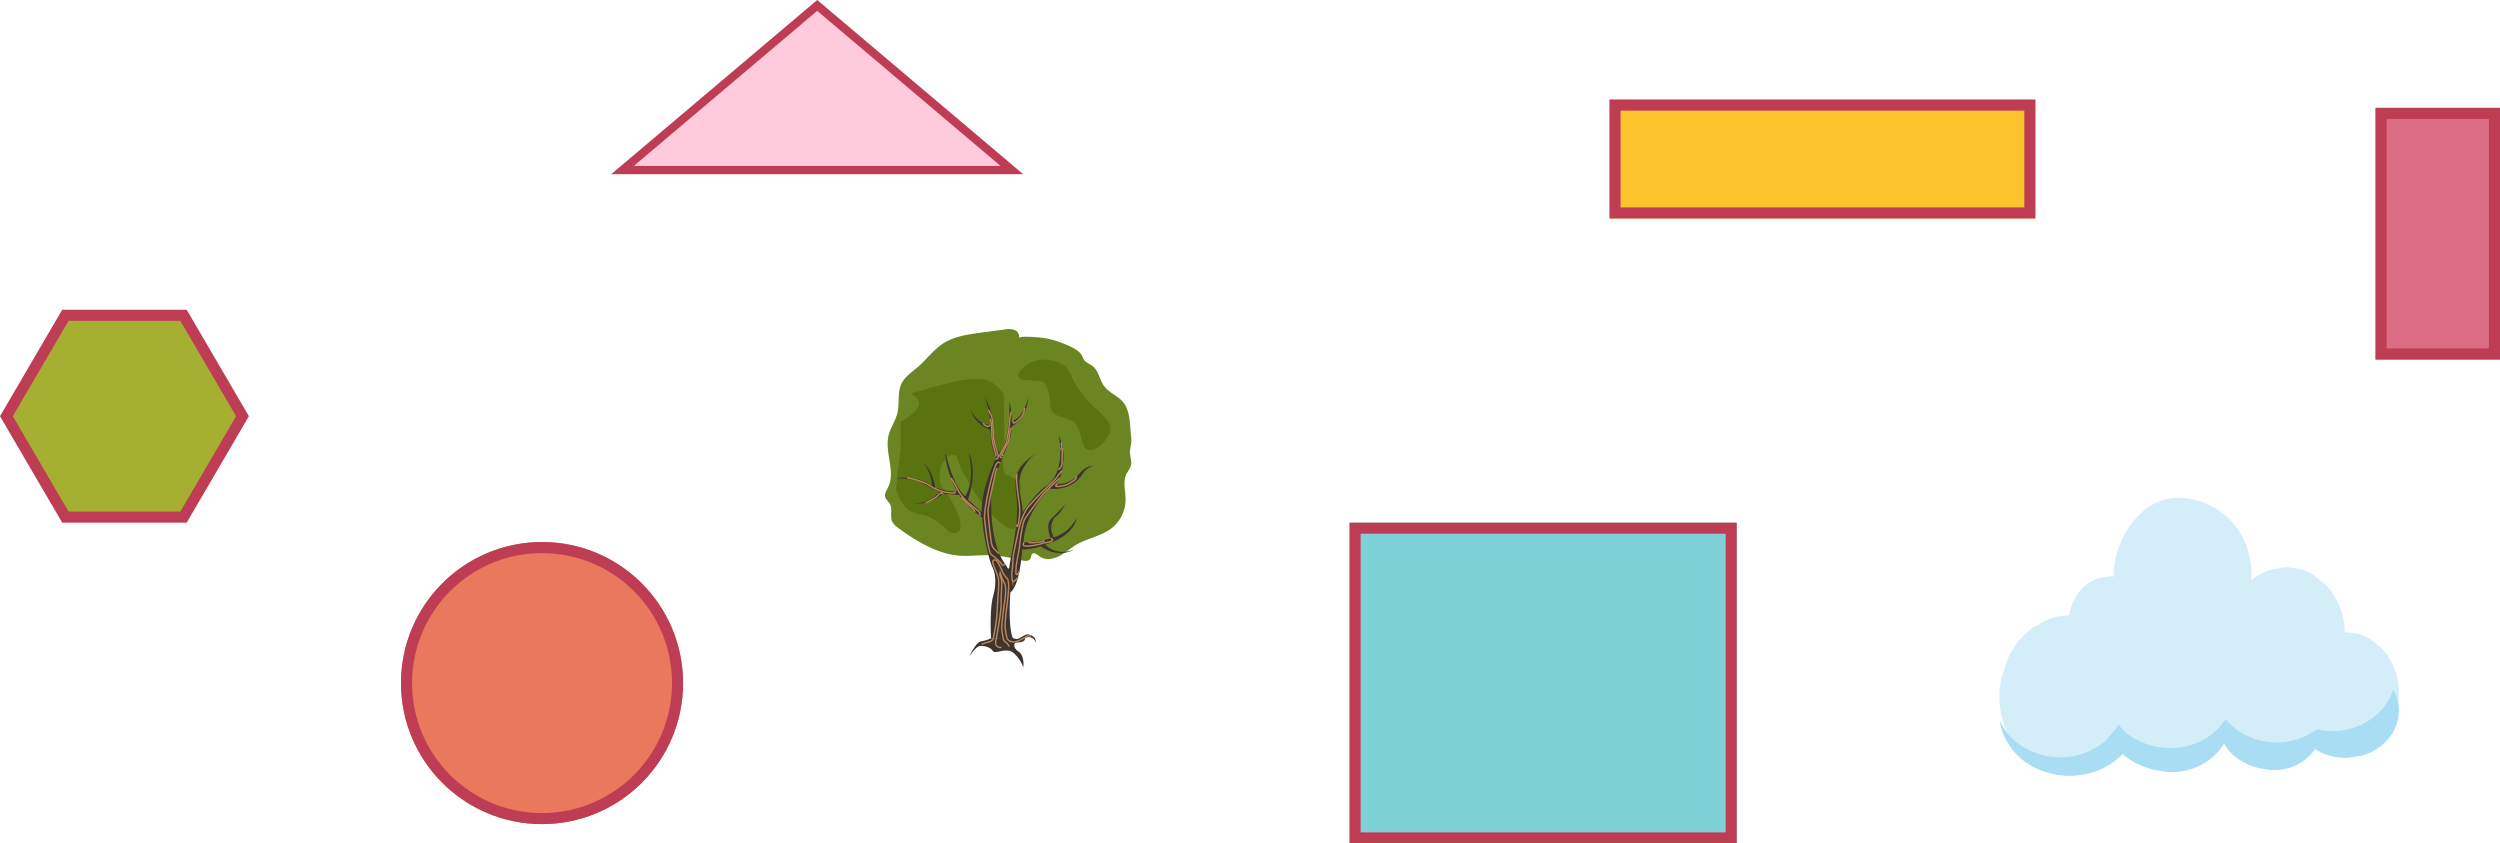<svg xmlns="http://www.w3.org/2000/svg" width="904" height="305" viewBox="0 0 904 305"><defs><style>.a{fill:#e9785d;}.a,.d,.e,.f{stroke:#be3d55;stroke-width:4px;}.b{fill:#a5af32;}.c{fill:#ffcadc;}.d{fill:#fdc32a;}.e{fill:#7fd1d8;}.f{fill:#dc6c85;}.g{fill:#d4eef9;}.h{fill:#a9ddf3;}.i{fill:#3e342f;}.j{fill:#6b8522;}.k{fill:#506b07;opacity:0.69;}.l,.m,.o{fill:none;}.l{stroke:#6b8522;}.l,.m{stroke-miterlimit:10;stroke-width:0.518px;}.m{stroke:#b9875a;}.n,.p{stroke:none;}.p{fill:#be3d55;}</style></defs><g transform="translate(-231 -305)"><g transform="translate(-36)"><g class="a" transform="translate(412 501)"><circle class="n" cx="51" cy="51" r="51"/><circle class="o" cx="51" cy="51" r="49"/></g><g class="b" transform="translate(267 417)"><path class="n" d="M 66.352 75 L 23.648 75 L 2.316 38.5 L 23.648 2 L 66.352 2 L 87.684 38.5 L 66.352 75 Z"/><path class="p" d="M 24.795 4 L 4.633 38.5 L 24.795 73 L 65.205 73 L 85.367 38.5 L 65.205 4 L 24.795 4 M 22.5 0 L 67.5 0 L 90 38.5 L 67.5 77 L 22.5 77 L 0 38.5 L 22.5 0 Z"/></g><g class="c" transform="translate(488 305)"><path class="n" d="M 144.903 61.5 L 4.097 61.5 L 74.5 1.964 L 144.903 61.5 Z"/><path class="p" d="M 74.5 3.929 L 8.194 60 L 140.806 60 L 74.5 3.929 M 74.5 0 L 149 63 L 0 63 L 74.5 0 Z"/></g><g class="d" transform="translate(849 341)"><rect class="n" width="154" height="43"/><rect class="o" x="2" y="2" width="150" height="39"/></g><g class="e" transform="translate(755 494)"><rect class="n" width="140" height="116"/><rect class="o" x="2" y="2" width="136" height="112"/></g><g class="f" transform="translate(1126 344)"><rect class="n" width="45" height="91"/><rect class="o" x="2" y="2" width="41" height="87"/></g></g><g transform="translate(954 485)"><path class="g" d="M833.721,134.512a23.257,23.257,0,0,0-6.122-14.9l-4.069-3.283a17.576,17.576,0,0,0-9.378-2.543c0-.23.013-.46,0-.691A25.582,25.582,0,0,0,807.421,96.7l-4.475-3.61a19.346,19.346,0,0,0-11-2.792l-5.41,1.105a20.579,20.579,0,0,0-6.179,3.586,28.484,28.484,0,0,0,.05-3.07c-.685-16.2-12.532-26.341-26.092-26.78-13.256-.429-23.773,14.34-23.7,28.468a13.98,13.98,0,0,0-2.083-.057l-3.822.779a14.963,14.963,0,0,0-6.417,4.6,17.962,17.962,0,0,0-3.79,8.715,22.589,22.589,0,0,0-7.293,1.335q-2.92,1.542-5.841,3.087a27.44,27.44,0,0,0-8.76,10.669,4.336,4.336,0,0,1-.335.779l-2.358,7.209A32.137,32.137,0,0,0,690.5,145.7a28.3,28.3,0,0,0,12.23,16.6,22.868,22.868,0,0,0,19.614,2.013,25.354,25.354,0,0,0,11.512-8.685,24.736,24.736,0,0,0,17.863,8.3c8.041.26,15-5.5,18.835-13.189a20.115,20.115,0,0,0,18.091,12.281c6.21.2,11.617-3.989,14.86-9.739l1.9,1.531a17.564,17.564,0,0,0,10,2.536h0l4.919-1a19.251,19.251,0,0,0,8.26-5.919A23.685,23.685,0,0,0,833.721,134.512Z" transform="translate(-689.3 -65.132)"/><path class="h" d="M831.851,179.212c-2.646,8.566-11.6,15.023-22.027,15.023a24.938,24.938,0,0,1-5.531-.643,24.638,24.638,0,0,1-14.6,4.729,24.106,24.106,0,0,1-18.456-8.373,22.864,22.864,0,0,1-13.889,9.67,25.529,25.529,0,0,1-15.224-.931,23.209,23.209,0,0,1-7.517-4.419q-1.056-1.209-2.109-2.416c-.3.564-.617,1.124-.977,1.675q-1.821,2.084-3.641,4.171a25.475,25.475,0,0,1-32.932,0,20.442,20.442,0,0,1-5.345-7.375,20.743,20.743,0,0,0,1.054,4.451,23.507,23.507,0,0,0,12.231,12.992,28.5,28.5,0,0,0,19.616,1.576,25.716,25.716,0,0,0,11.513-6.8c4.5,4,10.938,6.321,17.865,6.5a21.967,21.967,0,0,0,18.837-10.324c3.2,5.892,10.269,9.414,18.093,9.613a17.935,17.935,0,0,0,14.861-7.623l1.9,1.2a21.489,21.489,0,0,0,10,1.985h0l4.92-.786a19.846,19.846,0,0,0,8.262-4.633,16.066,16.066,0,0,0,5.148-12.452A15.545,15.545,0,0,0,831.851,179.212Z" transform="translate(-689.477 -109.875)"/></g><g transform="translate(551 424)"><path class="i" d="M263.235,1367.011a15.239,15.239,0,0,1-3.673,1.137c-1.792.256-4.182,5.462-4.182,5.462s2.3-3.5,3.67-3.755,3.936.256,4.827,1.707,4.9-1.536,7.548.768a12.224,12.224,0,0,1,3.492,5.206s.6-4.182-1.7-5.718-1.6-3.307-.725-3.286c1.75.043,3.084-.555,3.057-1.323s2.661-1.109,3.6.683-.043-.881-.043-.881a3.484,3.484,0,0,0-2.56-1.423c-1.451.085-2.987,1.75-4.1,1.664s-1.4-.457-1.4-.457Z" transform="translate(-224.896 -1255.2)"/><g transform="translate(0 0)"><path class="j" d="M149.928,987.533a42.685,42.685,0,0,1-8.672-3.839,70.17,70.17,0,0,1-7.87-5.173,6.4,6.4,0,0,1-2.123-2.279c-.907-1.993.25-4.542-.861-6.429-.5-.846-1.41-1.453-1.676-2.4-.343-1.213.5-2.4,1.056-3.527,2.815-5.695-1.332-12.631.179-18.8.685-2.8,2.492-5.216,3.178-8.012.859-3.5-.081-7.388,1.473-10.637,1.255-2.623,3.867-4.262,6.061-6.169,3.085-2.683,5.529-6.116,8.953-8.35,4.01-2.617,8.933-3.318,13.679-3.955l8.411-1.13a7.442,7.442,0,0,1,3.689.128,2.557,2.557,0,0,1,1.706,2.922c.274-.835,6.745-.251,7.574-.163a30.553,30.553,0,0,1,8.167,2.04c2.1.846,5.146,2.022,6.6,3.832.6.743.71,1.711,1.4,2.462.88.962,2.223,1.39,3.189,2.257,1.86,1.67,2.215,4.434,3.57,6.535,2.188,3.389,6.424,4.085,8.2,7.854,1.618,3.43,1.43,7.417,1.874,11.1.226,1.876-.257,3.121-.435,4.843-.185,1.785.758,3.565.354,5.33a13.069,13.069,0,0,1-1.56,2.912c-1.5,2.871-.36,6.338-.385,9.575a13.23,13.23,0,0,1-4.91,10.092c-3.809,3.035-8.988,3.719-13.16,6.233-2.108,1.271-3.935,3-6.141,4.088s-5.053,1.428-7-.077c-.779-.6-1.839-1.491-2.558-.817-.432.405-.337,1.116-.6,1.648-.506,1.03-1.981.947-3.1.7a65.927,65.927,0,0,0-10.4-1.861c-4.334-.259-8.7.5-13.014.056A26.305,26.305,0,0,1,149.928,987.533Z" transform="translate(-128.646 -906.667)"/><path class="k" d="M164.789,1037.316c-.742-.142-4.5-5.748-11.1-6.624s-8.481-9.132-8.481-9.132l1.68-14.789v-9.645s7.471-3.759,6.555-7.182-6.813-1.921,3.989-4.888,12.354-3.159,17.921-3.264,8.822,5.534,8.822,5.534l.206,16.11s-1.446,12.415.769,12.954,5.15,3.28,5.15,3.28l-.519,9.608s1.159,9.228-4.555,5.99-12.194-13.391-12.194-13.391l-4.253-7.556-1.753-4.768a2.9,2.9,0,0,0-3.891,1.132c-1.748,2.416-1.862,2.439-2.107,6.254s2.215,5.3,3.8,8.082S172.419,1038.775,164.789,1037.316Z" transform="translate(-141.225 -963.721)"/><path class="i" d="M170.848,1010.65s2.584,5.472,7.143,5.32c0,0-.608-7.9-2.736-10.943a24.319,24.319,0,0,1,3.952,13.527s.152,5.623,2.128,7.447c0,0,3.648-3.192,3.5-18.694,0,0,1.064,5.168.76,7.447,0,0,3.952-.608,6.079-8.663,0,0-.456,7.751-5.927,10.335a24.573,24.573,0,0,1-.912,5.168c-.76,2.432-6.383,14.439-6.535,18.086s-.912,19.3,5.471,27.358c0,0,.912,2.128,1.064,0s3.192-14.287,2.736-22.342-2.736-12.007,6.688-18.238c0,0-4.712,3.5-5.624,8.511s1.216,9.727.912,12.767c0,0,4.712-7.143,8.511-9.575s6.383-8.815,4.56-18.39a18.227,18.227,0,0,1,1.52,10.943s-.456,4.712-2.432,6.535c0,0,4.408,1.216,8.967-4.256,0,0,2.128-2.28,4.408-2.128a6.414,6.414,0,0,0-3.8,2.888s-3.344,6.232-12.007,5.319c0,0-7.751,7.751-9.119,16.871l-.3,2.583s6.992-.456,9.879-1.52c0,0-1.976-4.712,0-6.84s4.56-4.255,5.32-5.927a12.191,12.191,0,0,1-4.1,5.472,7.122,7.122,0,0,0-.912,4.864l.76,2.128a14.039,14.039,0,0,0,8.359-7.143s-.608,6.535-11.4,9.727c0,0,3.8,4.408,10.335,1.824,0,0-5.319,3.5-12.007-1.216,0,0-1.824.912-6.687,1.216,0,0-.608,12.615-4.256,15.5,0,0-.912,12.311.912,16.566h-7.9s-.608-10.335.76-15.2.76-8.511-.3-10.639-3.344-11.247-3.648-17.782c0,0-6.535-4.56-8.207-8.207,0,0-4.1-.3-5.927-.456,0,0-5.016,4.408-10.487,3.344a10.027,10.027,0,0,0,6.992-2.128l2.28-1.824a34.245,34.245,0,0,1-5.927-3.04c-2.736-1.824-10.335-1.976-10.335-1.976s7.6-.912,12.007,1.824l1.368.912a13.243,13.243,0,0,0-3.04-8.207s3.5,2.584,4.255,8.967c0,0,5.472,1.672,7.9,1.216,0,0-4.56-8.359-4.1-13.983,0,0,2.28,11.4,6.991,15.807,0,0,3.8-4.407,1.368-15.807,0,0,3.5,6.079-.3,17.022l5.016,4.56s-.76-7.143,5.167-19.606c0,0-2.128-3.5-1.976-10.183C177.991,1017.794,172.367,1016.122,170.848,1010.65Z" transform="translate(-139.804 -981.368)"/><path class="l" d="M241.621,1030.686" transform="translate(-214.447 -1000.856)"/><path class="m" d="M290.9,1282.073a62.19,62.19,0,0,0,1.47-11.159c.125-3.99.748-8.354.374-10.474s-2.868-6.109-1.746-6.608,1.87,1.247,2.743,3.117.873,2.12,1.995,3.242.623,4.489.5,6.484-1.372,9.975-1,12.219c.159.956.387,2.137.595,3.179,0,0,1.3,2.428,4.672.668s2.656-1.648,4-1.5" transform="translate(-251.725 -1170.262)"/><path class="m" d="M297.2,1300.31c-.624-.064-1.024.128-1.776-.576s-.1-2.748-.1-2.748c.461-2.532,1.824-10.269,1.721-12.655-.125-2.868.5-7.73,0-8.977s-.623-2.494-.249-1.745a31.382,31.382,0,0,0,1.5,3.616c.5.623.374,3.242.249,4.613s-1.5,10.224-1.247,12.094c.13.974.328,2.152.488,3.055a1.922,1.922,0,0,0,.825,1.356,5.241,5.241,0,0,1,1.424,1.68" transform="translate(-255.031 -1185.175)"/><path class="m" d="M283.953,1107.213c-.278-.419-.789-.766-1.5.5-1.122,1.995-4.489,15.71-4.115,19.7s1.372,11.845,2.369,12.718c.138.121.3.258.485.409,1.132.933,2.95,2.348,3.38,3.207.267.533.783.318,1.167-.112" transform="translate(-242.308 -1058.685)"/><path class="m" d="M287.111,1116.909c-.173-.25-.362-.305-.51.191-.115.382-.438,1.739-.833,3.494a0,0,0,0,1,0,0c-.3,1.335-.642,2.9-.964,4.436v0a61.88,61.88,0,0,0-1.194,6.777c0,1.745,1,12.094,1.621,13.092a13.34,13.34,0,0,0,2.491,2.521" transform="translate(-246.335 -1066.198)"/><path class="m" d="M321.532,1158.149c-.884.984-1.813,1.736-1.941,1.156a8.961,8.961,0,0,1-.125-3.74c.17-1.191.224-2.96.32-4.361a13.98,13.98,0,0,1,.178-1.623c.249-1.247,1.247-5.985,1.746-8.354s1.87-6.608,3.491-8.6a83.791,83.791,0,0,1,7.232-7.481,26.325,26.325,0,0,0,3.99-4.364c.34-.454.713-.918,1.071-1.345v0" transform="translate(-273.465 -1068.254)"/><path class="m" d="M326.652,1164.381c-.505.921-1.048,1.623-1.231.829a20.6,20.6,0,0,1,.485-5.17c.376-2.255.823-4.545.886-5.429.125-1.746,1-7.606,1.746-8.977s5.86-8.229,6.982-9.476c.786-.873,3.9-3.764,5.732-5.5" transform="translate(-278.048 -1076.778)"/><path class="m" d="M346.5,1221.053a1.418,1.418,0,0,1,.676.593c.249.748-2.868,1-3.99,1.371s-5.486,1.247-6.359.748c-.339-.195-.246-.671.012-1.19" transform="translate(-286.586 -1145.433)"/><path class="m" d="M349.947,1223.831c.156.209.2.382-.009.424-.623.125-3.865.748-4.987.5a.785.785,0,0,1-.438-.207" transform="translate(-292.59 -1147.543)"/><path class="m" d="M302.239,1047.357c-.564-.2-1.046-.51-.867-.989.374-1,2.369-4.115,2.494-5.237s1-4.987,1-6.733a22.6,22.6,0,0,1,.587-3.83h0" transform="translate(-259.798 -1000.765)"/><path class="m" d="M305.034,1065.016c-.342.156-.63.176-.514-.287a50.1,50.1,0,0,1,2.244-4.489c.249-.623.623-4.115.873-4.613a2.406,2.406,0,0,1,.445-.556" transform="translate(-262.197 -1019.375)"/><path class="m" d="M288.267,1054.916c.267-.009.445-.213.211-.857a25.816,25.816,0,0,1-1.371-6.608,38.032,38.032,0,0,0-.249-4.738,9.853,9.853,0,0,0-.449-1.279h0" transform="translate(-248.461 -1009.017)"/><path class="m" d="M286.685,1045.529c.564-.023,1.211-.305.91-1.58-.5-2.12-1.372-3.367-1.621-6.484s-.125-6.234-1-8.1c-.338-.724-.638-1.3-.88-1.732h0" transform="translate(-246.706 -998.533)"/><path class="m" d="M278.359,1048.568c.021.347-.146.646-.822.59a3.048,3.048,0,0,1-1.595-1.209" transform="translate(-240.513 -1013.965)"/><path class="m" d="M321.338,1029.98c-.1.512-.074.922.363.758,1-.374,3.242-2.618,3.491-3.99.08-.435.171-.933.259-1.41h0" transform="translate(-274.951 -996.793)"/><path class="m" d="M326,1142.774c.165.721.385,1.05.652.039a21.564,21.564,0,0,0,.5-7.232c-.249-1.5-.873-6.359-1-8.354a22.712,22.712,0,0,1,.081-2.752" transform="translate(-278.527 -1072.085)"/><path class="m" d="M388.657,1093.362a.511.511,0,0,0,.667-.191,3.705,3.705,0,0,0,.873-2.618c-.125-1,.125-2.868,0-3.491a3.4,3.4,0,0,1,.227-1.189" transform="translate(-326.116 -1042.768)"/><path class="m" d="M392.213,1079.911h0a1.721,1.721,0,0,0,.435-1.576,2.474,2.474,0,0,1,0-1" transform="translate(-328.817 -1036.284)"/><path class="m" d="M385.993,1130.747c-.474.293-.8.6-.545.8.623.5,3.99-.374,4.738-.873s2.494-1.5,2.494-1.995a2.208,2.208,0,0,1,.248-.649h0" transform="translate(-323.611 -1074.786)"/><path class="m" d="M238.2,1144.2h0a1.441,1.441,0,0,0-.233-1.433c-1-1.247-5.86-3.99-8.1-8.728a19.153,19.153,0,0,0-2.082-3.55" transform="translate(-203.936 -1076.652)"/><path class="m" d="M242.953,1160.175a1.669,1.669,0,0,1,.553.274c.748,1.247,2.992,2.992,3.99,3.99a1.446,1.446,0,0,1,.435.893" transform="translate(-215.459 -1099.198)"/><path class="m" d="M161.932,1130.317h.005c2.667.489,6.158,1.369,8.191,2.842a15.988,15.988,0,0,0,8.853,2.618c.257,0,.344-.254.332-.571" transform="translate(-153.926 -1076.522)"/><path class="m" d="M196.142,1153.455h0c.067-.268.04-.526-.339-.463-.748.125-1.247,1-1.995,1.5a19.755,19.755,0,0,1-3.461,1.924l-.011,0c-.036.01-.07.019-.1.025a.245.245,0,0,0-.03.007.47.47,0,0,0-.046.011h0" transform="translate(-175.362 -1093.735)"/><path class="k" d="M346,954.766c1.167.666,3.356,7.84,8.592,13.075s8.995,7.384,7.384,11.277-5.1,6.671-7.786,6.02-2.058-8.974-6-10.585c-1.718-.7-3.351-1.252-4.646-1.648a4.06,4.06,0,0,1-2.873-3.617c-.209-3.281-.9-8.294-3.132-8.831-3.356-.806-11.07.537-7.616-4.027C329.926,956.43,335.8,948.94,346,954.766Z" transform="translate(-280.85 -941.512)"/></g><path class="m" d="M278.215,1371.515s.019.967-1.9,1.393-2.3.9-2.3.9" transform="translate(-239.045 -1259.704)"/></g></g></svg>